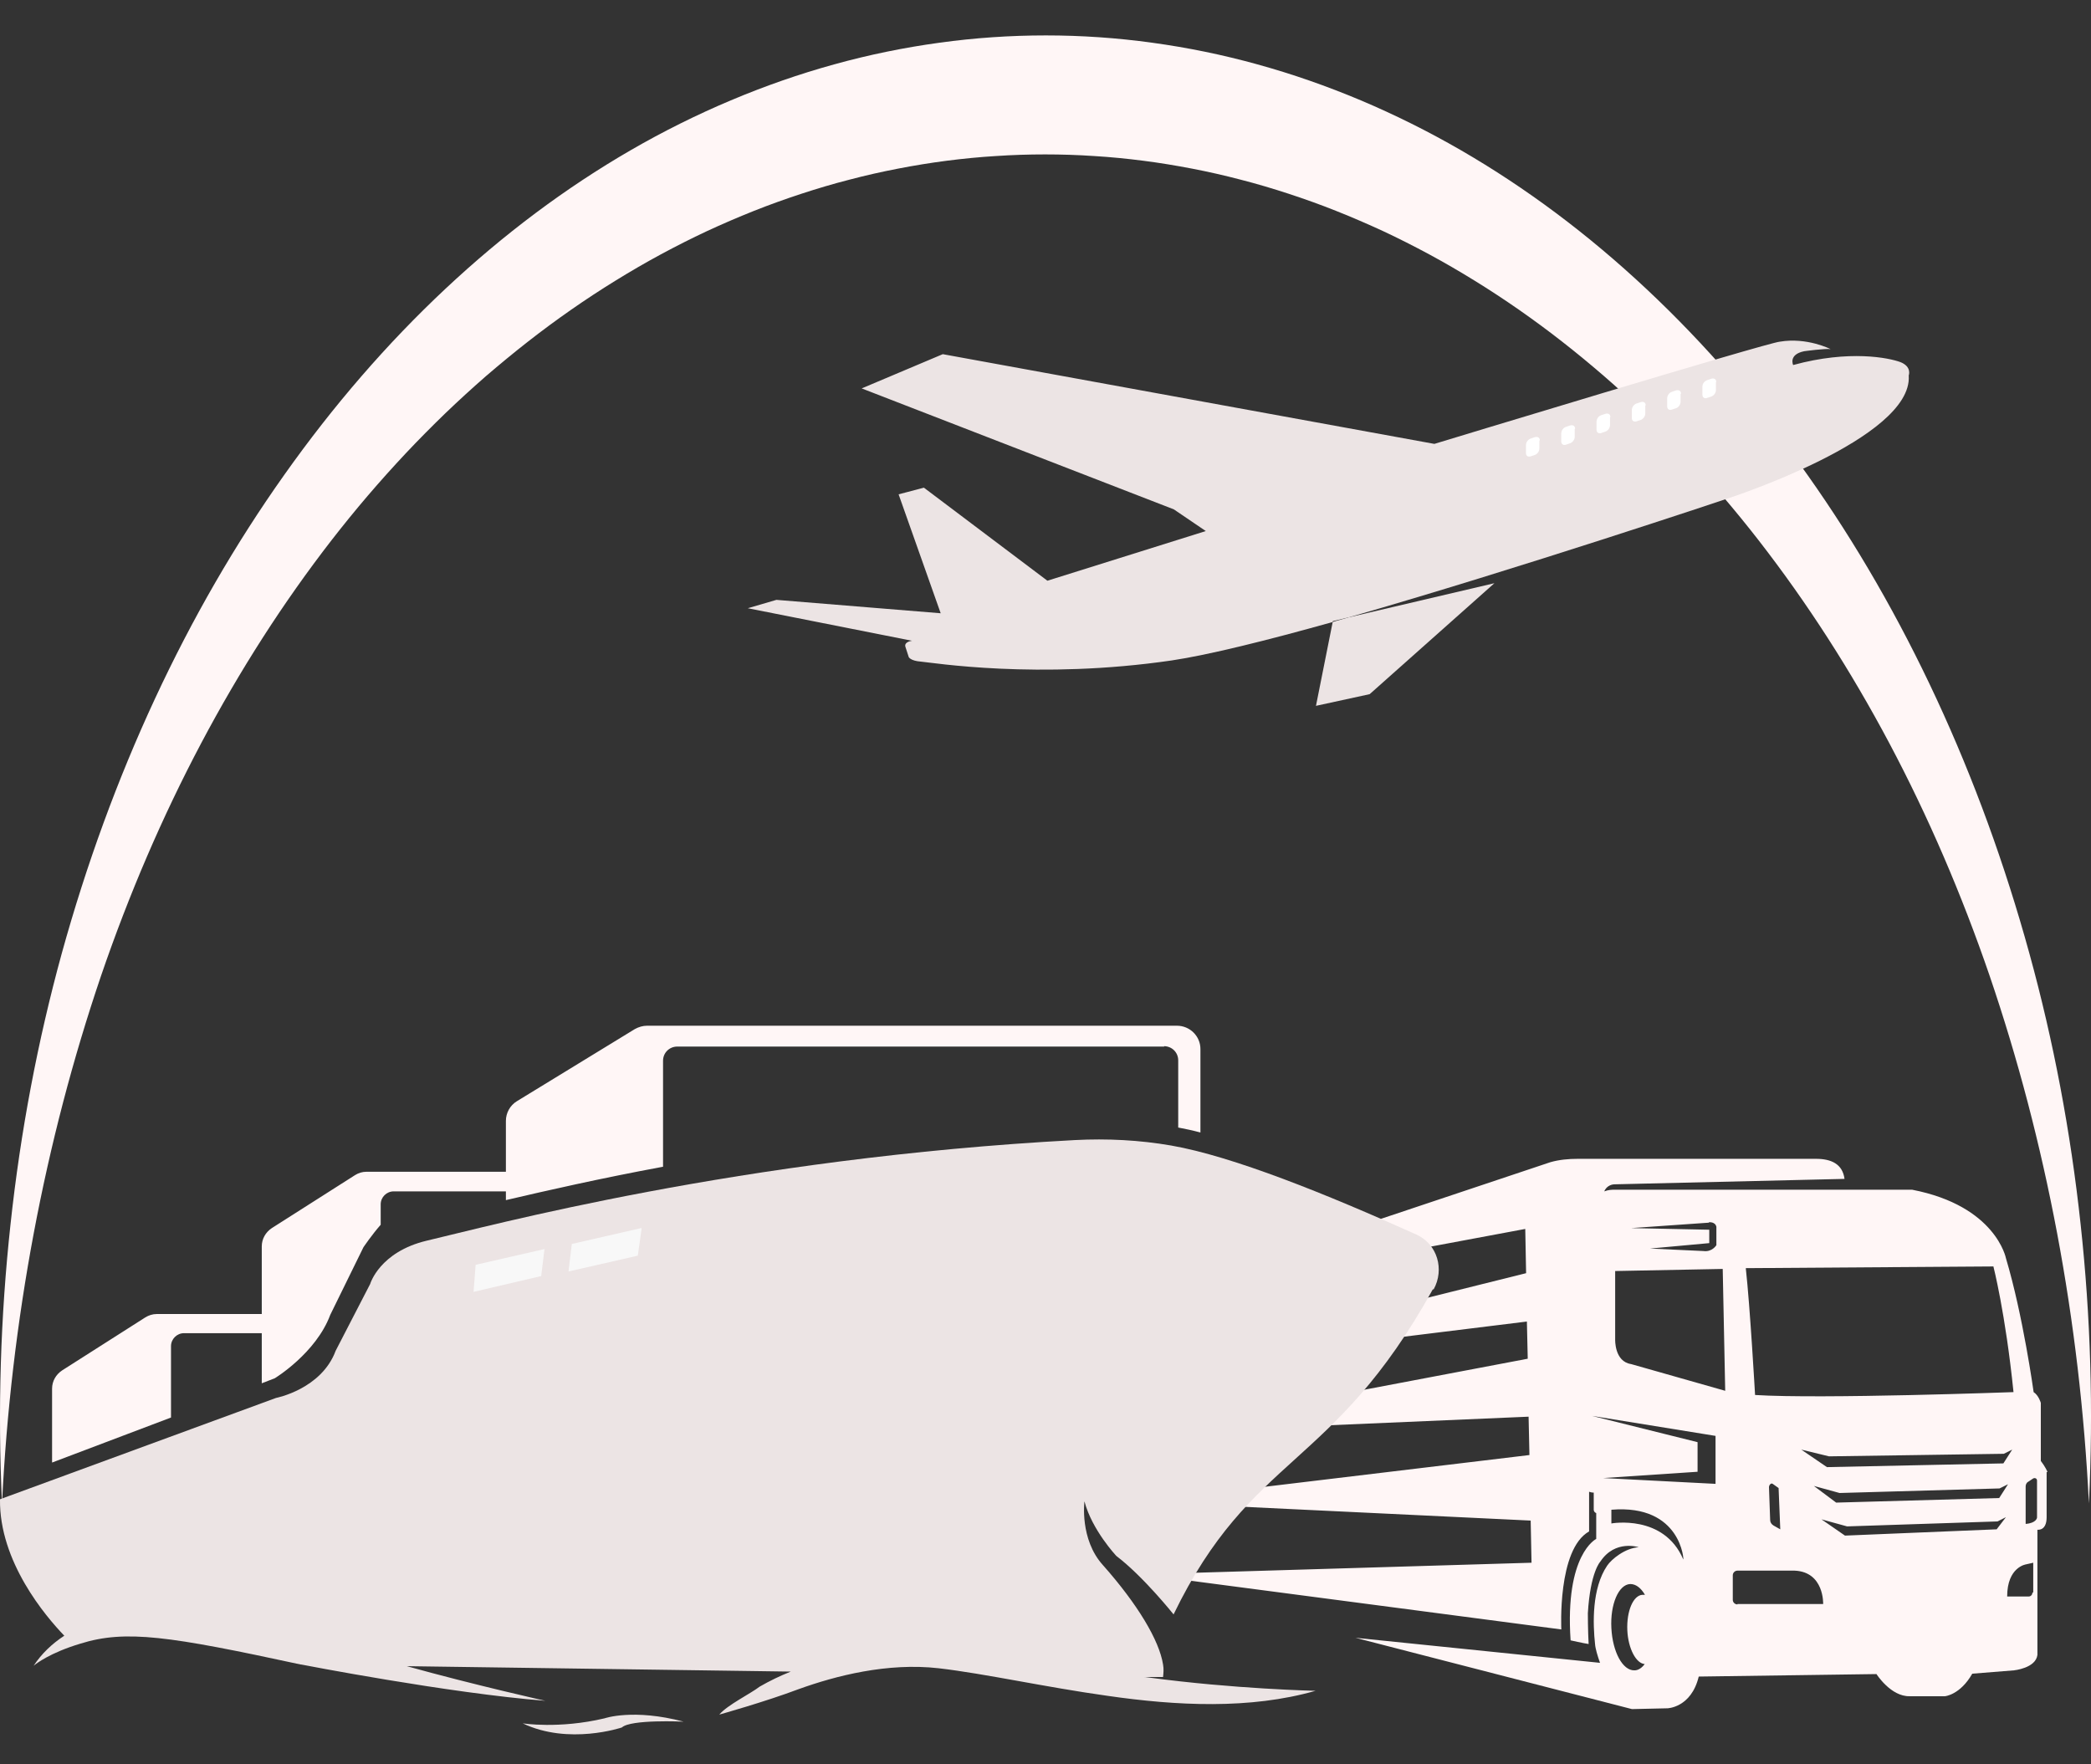 <svg width="32" height="27" viewBox="0 0 32 27" fill="none" xmlns="http://www.w3.org/2000/svg">
<rect x="0" y="0" width="32" height="27" fill="#333333" stroke="none"/>
<path d="M0.031 23.007C-0.037 21.577 0.007 20.152 0.161 18.735C0.314 17.317 0.576 15.935 0.945 14.591C1.322 13.228 1.797 11.929 2.37 10.696C2.943 9.463 3.603 8.321 4.349 7.269C5.1 6.208 5.922 5.258 6.815 4.421C7.708 3.584 8.654 2.876 9.653 2.298C10.153 2.009 10.664 1.755 11.184 1.536C11.703 1.317 12.23 1.133 12.763 0.986C13.296 0.838 13.834 0.728 14.375 0.654C14.917 0.579 15.46 0.542 16.005 0.542C16.549 0.542 17.092 0.579 17.634 0.654C18.175 0.728 18.713 0.838 19.246 0.986C19.779 1.133 20.306 1.317 20.826 1.536C21.345 1.755 21.855 2.009 22.356 2.298C23.355 2.876 24.302 3.584 25.195 4.421C26.089 5.259 26.911 6.208 27.662 7.269C28.407 8.321 29.065 9.464 29.637 10.697C30.209 11.93 30.682 13.228 31.057 14.591C31.427 15.935 31.688 17.317 31.841 18.735C31.995 20.153 32.037 21.577 31.968 23.007C31.899 21.61 31.737 20.232 31.482 18.875C31.226 17.518 30.882 16.203 30.448 14.931C30.019 13.68 29.508 12.494 28.914 11.374C28.319 10.254 27.652 9.219 26.913 8.268C26.731 8.034 26.545 7.806 26.355 7.584C26.166 7.362 25.972 7.146 25.775 6.936C25.577 6.727 25.377 6.524 25.172 6.326C24.968 6.13 24.76 5.94 24.548 5.756C24.337 5.574 24.123 5.397 23.905 5.227C23.688 5.057 23.467 4.895 23.244 4.739C23.021 4.584 22.796 4.436 22.567 4.295C22.339 4.154 22.108 4.02 21.875 3.894C21.641 3.768 21.406 3.649 21.169 3.538C20.931 3.428 20.692 3.325 20.451 3.229C20.211 3.133 19.968 3.046 19.724 2.966C19.48 2.886 19.234 2.813 18.988 2.75C18.741 2.685 18.494 2.629 18.245 2.581C17.996 2.533 17.747 2.492 17.497 2.46C17.247 2.428 16.997 2.403 16.746 2.388C16.495 2.371 16.244 2.363 15.993 2.363C15.742 2.363 15.491 2.371 15.24 2.388C14.989 2.403 14.738 2.428 14.488 2.46C14.239 2.492 13.989 2.533 13.741 2.581C13.492 2.629 13.244 2.685 12.998 2.75C12.751 2.813 12.506 2.886 12.262 2.966C12.018 3.046 11.775 3.133 11.534 3.229C11.293 3.325 11.054 3.428 10.817 3.538C10.579 3.649 10.345 3.768 10.111 3.894C9.878 4.02 9.647 4.154 9.419 4.295C9.19 4.436 8.964 4.584 8.742 4.739C8.518 4.895 8.298 5.057 8.081 5.227C7.863 5.397 7.649 5.574 7.437 5.756C7.226 5.94 7.018 6.13 6.814 6.326C6.609 6.524 6.408 6.727 6.211 6.936C6.014 7.146 5.82 7.362 5.63 7.584C5.44 7.806 5.255 8.034 5.073 8.268C4.336 9.219 3.671 10.255 3.078 11.375C2.485 12.496 1.975 13.681 1.547 14.931C1.115 16.203 0.771 17.518 0.516 18.875C0.261 20.232 0.099 21.61 0.031 23.007Z" fill="#FFF6F6"/>
<path d="M31.334 22.523C31.334 22.523 31.296 22.439 31.232 22.357V21.469C31.232 21.469 31.2 21.354 31.122 21.304C31.122 21.304 30.961 20.134 30.698 19.254C30.698 19.254 30.543 18.455 29.264 18.207H24.679C24.679 18.207 24.615 18.207 24.551 18.232C24.576 18.168 24.64 18.124 24.712 18.124L28.228 18.041C28.197 17.811 28.023 17.734 27.791 17.734H24.146C24.004 17.734 23.863 17.747 23.728 17.785L17.291 19.937L23.342 18.807L23.355 19.484L17.464 20.952L23.367 20.224L23.38 20.793L17.329 21.941L23.393 21.68L23.406 22.267L17.439 22.983L23.425 23.27L23.438 23.915L17.477 24.093L23.894 24.936C23.894 24.936 23.831 23.71 24.319 23.436C24.319 23.289 24.319 23.078 24.319 22.829C24.338 22.836 24.364 22.842 24.39 22.842V23.104C24.39 23.104 24.39 23.142 24.428 23.155V23.551C24.428 23.551 23.946 23.781 24.036 25.103C24.036 25.103 24.229 25.147 24.312 25.159C24.3 24.962 24.3 24.687 24.3 24.687C24.338 24.049 24.493 23.895 24.493 23.895C24.718 23.557 25.078 23.678 25.078 23.678C24.866 23.691 24.66 23.864 24.596 23.959C24.358 24.31 24.377 24.853 24.41 25.159C24.415 25.23 24.448 25.339 24.486 25.447L20.744 25.064L24.975 26.155L25.503 26.143H25.515C25.515 26.143 25.881 26.137 25.997 25.657L28.717 25.619C28.717 25.619 28.936 25.965 29.225 25.958H29.765C29.765 25.958 29.997 25.939 30.183 25.613L30.82 25.562C30.82 25.562 31.154 25.53 31.18 25.326V23.41C31.187 23.41 31.321 23.43 31.321 23.218C31.321 23.2 31.321 22.529 31.321 22.529L31.334 22.523ZM30.505 19.375C30.505 19.375 30.691 20.096 30.814 21.304C30.814 21.304 27.868 21.412 26.859 21.348C26.859 21.348 26.782 19.988 26.717 19.407L30.505 19.381V19.375H30.505ZM30.659 22.395L27.959 22.452L27.566 22.184L27.991 22.287L30.666 22.248L30.794 22.184L30.659 22.395ZM30.73 22.714L30.595 22.925L28.1 22.995L27.759 22.74L28.152 22.848L30.601 22.778L30.73 22.714ZM27.245 23.404L27.142 23.346C27.11 23.327 27.09 23.296 27.09 23.263L27.072 22.759C27.072 22.727 27.103 22.689 27.129 22.708L27.219 22.772C27.219 22.785 27.245 23.41 27.245 23.41V23.404H27.245ZM26.152 18.705C26.152 18.705 26.248 18.692 26.267 18.774V19.055C26.267 19.055 26.203 19.164 26.068 19.145L25.251 19.107L26.158 19.024V18.819L24.962 18.794L26.152 18.711V18.705ZM25.174 25.46C25.13 25.523 25.072 25.562 25.014 25.562C24.833 25.568 24.679 25.281 24.66 24.917C24.64 24.553 24.77 24.247 24.949 24.241C25.033 24.241 25.11 24.297 25.174 24.406C25.161 24.406 25.148 24.406 25.136 24.406C24.994 24.413 24.891 24.656 24.904 24.949C24.917 25.23 25.039 25.46 25.174 25.466V25.46ZM25.76 23.864C25.463 23.167 24.66 23.314 24.66 23.314V23.104C25.734 23.015 25.772 23.895 25.76 23.864ZM24.538 22.619L25.979 22.523V22.07L24.364 21.668L26.254 21.974V22.708L24.531 22.619H24.538ZM24.962 20.875C24.705 20.837 24.718 20.498 24.718 20.498V19.451L26.364 19.419L26.402 21.284L24.962 20.875ZM26.589 24.553C26.551 24.553 26.518 24.522 26.518 24.483V24.107C26.518 24.068 26.551 24.036 26.589 24.036H27.463C27.92 24.055 27.901 24.547 27.901 24.547H26.589V24.553ZM30.55 23.404L28.235 23.5L27.875 23.251L28.267 23.359L30.57 23.283L30.698 23.218L30.556 23.404H30.55ZM31.103 24.375C31.103 24.406 31.077 24.432 31.046 24.432H30.717C30.717 23.979 31.006 23.94 31.006 23.94L31.116 23.915V24.368L31.103 24.375ZM31.174 23.225C31.174 23.225 31.167 23.308 31 23.321V22.746C31 22.721 31.013 22.689 31.039 22.676L31.116 22.625C31.142 22.612 31.174 22.625 31.174 22.657V23.225H31.174ZM17.818 16.016H10.365C10.243 16.016 10.147 16.112 10.147 16.233V17.855C9.182 18.034 8.366 18.22 7.742 18.366V18.232H6.025C5.916 18.232 5.826 18.321 5.826 18.43V18.743C5.691 18.896 5.562 19.087 5.562 19.087L5.054 20.122C4.835 20.71 4.205 21.092 4.205 21.092L4.006 21.169V20.402H2.816C2.707 20.402 2.617 20.492 2.617 20.601V21.693L0.797 22.382V21.252C0.797 21.137 0.855 21.035 0.952 20.971L2.225 20.16C2.276 20.129 2.334 20.109 2.399 20.109H4.006V19.075C4.006 18.96 4.064 18.858 4.16 18.794L5.434 17.983C5.485 17.951 5.543 17.932 5.607 17.932H7.742V17.153C7.742 17.032 7.806 16.916 7.909 16.853L9.716 15.748C9.774 15.716 9.838 15.697 9.902 15.697H18.011C18.21 15.697 18.371 15.857 18.371 16.054V17.331C18.255 17.3 18.14 17.275 18.031 17.255V16.227C18.031 16.105 17.934 16.01 17.812 16.01L17.818 16.016Z" fill="#FFF6F6"/>
<path d="M10.456 26.347C10.456 26.347 9.652 26.309 9.517 26.436C9.517 26.436 8.706 26.711 7.999 26.373C7.999 26.373 8.552 26.462 9.253 26.296C9.253 26.296 9.69 26.143 10.462 26.347H10.456Z" fill="#ECE4E4"/>
<path d="M21.927 19.732C20.396 22.497 19.155 22.242 17.96 24.706C17.96 24.706 17.497 24.125 17.085 23.812C17.085 23.812 16.712 23.417 16.596 22.976C16.596 22.976 16.52 23.557 16.88 23.953C17.407 24.547 17.741 25.102 17.799 25.473C17.812 25.543 17.805 25.607 17.799 25.664H17.49C17.515 25.664 17.542 25.664 17.568 25.67C18.892 25.849 20.133 25.875 20.133 25.875C19.13 26.162 18.005 26.105 16.943 25.951C15.986 25.817 15.079 25.613 14.365 25.53C13.581 25.441 12.79 25.645 12.224 25.849C11.716 26.041 11.008 26.239 11.008 26.239C11.131 26.092 11.485 25.92 11.626 25.811C11.78 25.722 11.941 25.645 12.102 25.581L6.225 25.498C7.279 25.791 8.346 26.028 8.346 26.028C6.874 25.913 4.611 25.473 4.611 25.473H4.604C2.591 25.038 1.923 24.936 1.228 25.154C0.765 25.293 0.553 25.46 0.514 25.492C0.637 25.306 0.797 25.154 0.984 25.032C0.701 24.738 -0.013 23.902 0 22.944L4.225 21.393C4.225 21.393 4.919 21.259 5.137 20.671L5.665 19.649C5.665 19.649 5.807 19.158 6.533 18.986C7.466 18.769 11.324 17.721 16.449 17.447C16.943 17.421 17.439 17.447 17.921 17.53C18.867 17.695 20.294 18.271 21.683 18.896C21.998 19.043 22.108 19.426 21.94 19.732L21.927 19.732Z" fill="#ECE4E4"/>
<path d="M8.34 19.113L7.279 19.356L7.247 19.77L8.282 19.528L8.333 19.113H8.34Z" fill="#F8F8F8"/>
<path d="M9.812 18.794L8.751 19.037L8.7 19.458L9.761 19.216L9.819 18.8L9.812 18.794Z" fill="#F8F8F8"/>
<path d="M29.211 5.752C29.269 6.716 26.439 7.629 26.439 7.629C26.439 7.629 23.243 8.702 20.639 9.448L20.395 9.506V9.519C19.392 9.8 18.491 10.024 17.932 10.107C15.887 10.406 14.254 10.138 14.093 10.125C13.932 10.113 13.907 10.055 13.907 10.055L13.855 9.895C13.836 9.819 13.958 9.806 13.958 9.806L11.444 9.308L11.882 9.18L14.396 9.385L13.752 7.565L14.139 7.463L16.029 8.887L18.453 8.127L17.964 7.795L13.187 5.944L14.428 5.42L21.951 6.793C21.951 6.793 27.056 5.241 27.237 5.229C27.655 5.158 28.015 5.343 28.015 5.343C27.937 5.33 27.61 5.375 27.61 5.375C27.365 5.426 27.442 5.586 27.442 5.586C28.304 5.35 28.909 5.477 29.082 5.541C29.262 5.611 29.211 5.745 29.211 5.745V5.752H29.211Z" fill="#ECE4E4"/>
<path d="M23.565 6.741C23.565 6.697 23.533 6.678 23.488 6.69L23.43 6.71C23.385 6.723 23.353 6.767 23.353 6.812V6.933C23.353 6.978 23.385 6.996 23.424 6.984L23.482 6.965C23.527 6.952 23.558 6.907 23.558 6.862V6.741H23.565Z" fill="white"/>
<path d="M24.105 6.563C24.105 6.518 24.073 6.498 24.028 6.511L23.97 6.531C23.925 6.543 23.893 6.588 23.893 6.633V6.754C23.893 6.799 23.925 6.818 23.963 6.806L24.021 6.786C24.066 6.773 24.099 6.728 24.099 6.684V6.563H24.105Z" fill="white"/>
<path d="M24.645 6.384C24.645 6.339 24.613 6.32 24.568 6.333L24.51 6.352C24.465 6.364 24.433 6.409 24.433 6.454V6.576C24.433 6.62 24.465 6.639 24.504 6.627L24.562 6.607C24.607 6.594 24.639 6.55 24.639 6.505V6.384H24.645Z" fill="white"/>
<path d="M25.185 6.205C25.185 6.16 25.154 6.141 25.109 6.154L25.051 6.173C25.006 6.186 24.973 6.23 24.973 6.275V6.397C24.973 6.442 25.006 6.46 25.044 6.448L25.102 6.429C25.147 6.416 25.179 6.371 25.179 6.326V6.205H25.185Z" fill="white"/>
<path d="M25.726 6.026C25.726 5.982 25.693 5.962 25.648 5.975L25.59 5.995C25.545 6.007 25.514 6.052 25.514 6.096V6.218C25.514 6.263 25.546 6.282 25.584 6.269L25.642 6.25C25.687 6.237 25.719 6.192 25.719 6.147V6.026H25.726Z" fill="white"/>
<path d="M26.265 5.848C26.265 5.803 26.234 5.783 26.189 5.796L26.131 5.816C26.086 5.828 26.053 5.873 26.053 5.918V6.039C26.053 6.084 26.086 6.103 26.124 6.09L26.182 6.071C26.227 6.058 26.26 6.013 26.26 5.969V5.848H26.265Z" fill="white"/>
<path d="M20.138 10.802L20.961 10.623L22.87 8.925L20.639 9.448C20.556 9.474 20.472 9.493 20.395 9.519L20.138 10.808V10.802Z" fill="#ECE4E4"/>
</svg>
